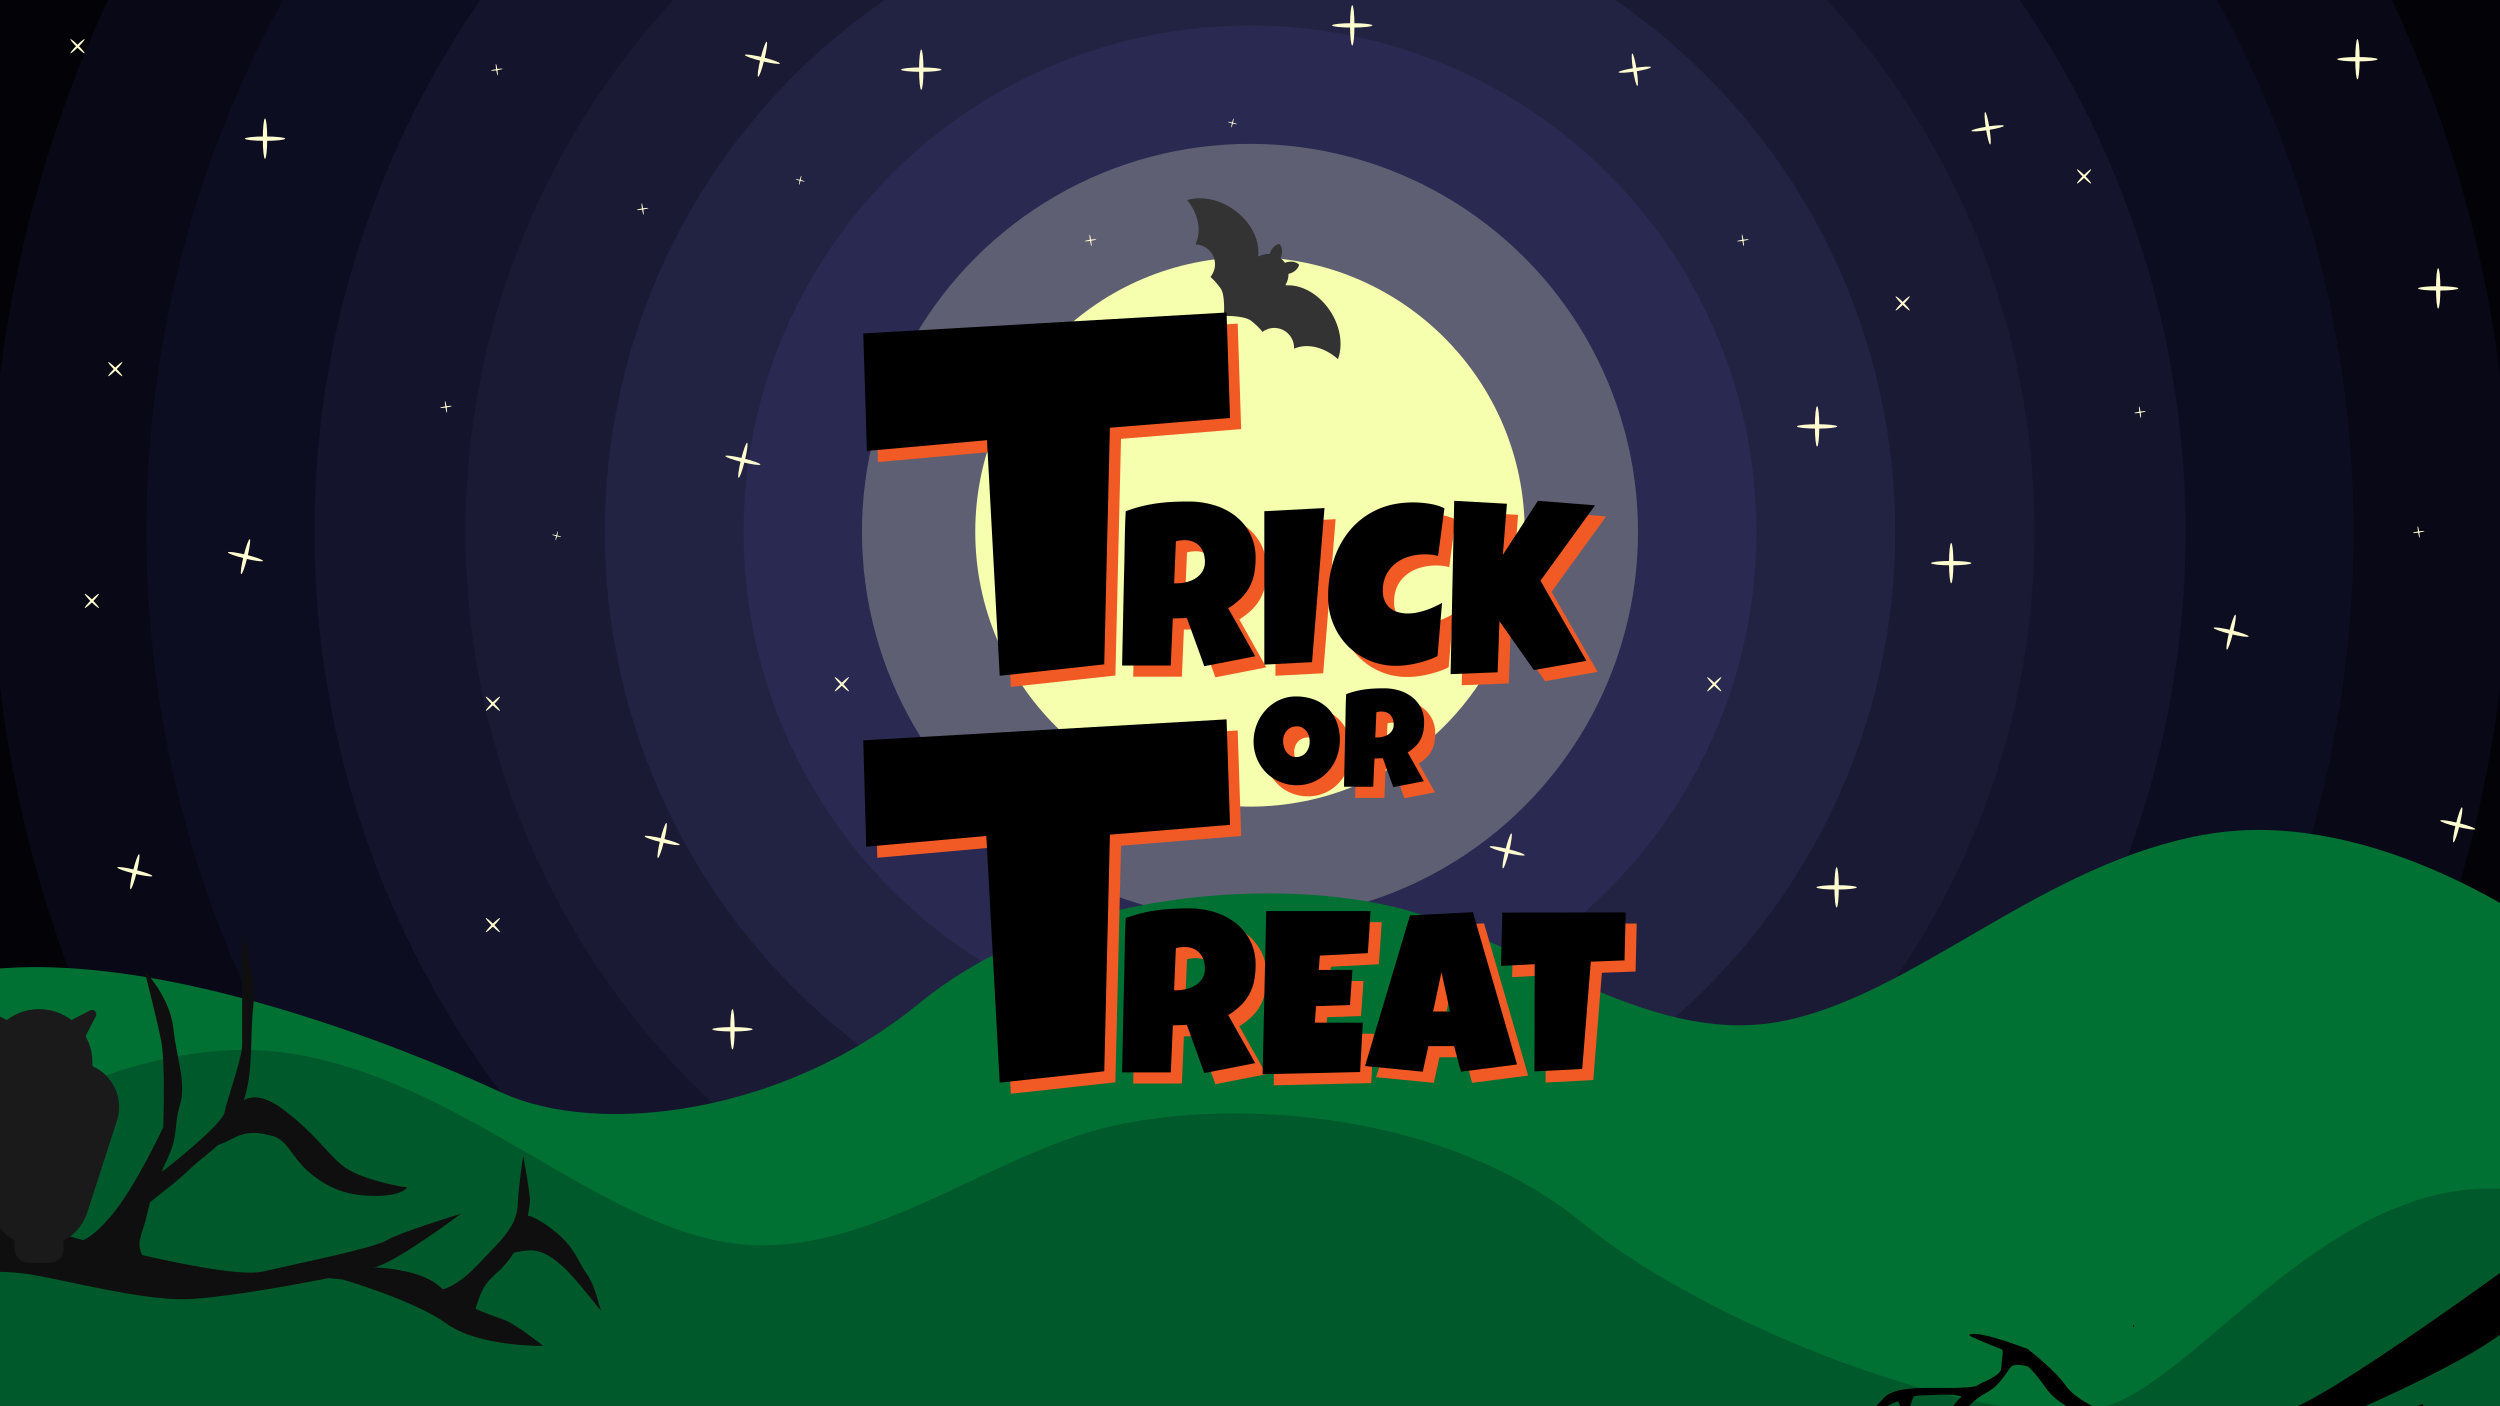<svg xmlns="http://www.w3.org/2000/svg" width="1920" height="1080" viewBox="0 0 1920 1080">
  <rect x="0" y="0" width="1920" height="1080" fill="#808080" stroke="none"/>
  <defs>
    <style>
      .cls-1 {
        fill: #020207;
      }

      .cls-2 {
        fill: #080816;
      }

      .cls-3 {
        fill: #0d0d21;
      }

      .cls-4 {
        fill: #14142d;
      }

      .cls-5 {
        fill: #1a1a35;
      }

      .cls-6 {
        fill: #222242;
      }

      .cls-7 {
        fill: #292951;
      }

      .cls-8 {
        fill: #bfbfb0;
        opacity: 0.36;
      }

      .cls-9 {
        fill: #f5ffae;
      }

      .cls-10 {
        fill: #333;
      }

      .cls-11 {
        stroke: #000;
        stroke-miterlimit: 10;
      }

      .cls-12 {
        fill: #fffdcf;
      }

      .cls-13 {
        fill: none;
      }

      .cls-14 {
        fill: #007033;
      }

      .cls-15 {
        fill: #00592a;
      }

      .cls-16 {
        fill: #0f0f0f;
      }

      .cls-17 {
        fill: #1a1a1a;
      }

      .cls-18 {
        fill: #f15a24;
      }
    </style>
  </defs>
  <g id="Backgrounds">
    <rect class="cls-1" width="1920" height="828"/>
    <circle class="cls-2" cx="960" cy="408.49" r="967.49"/>
    <circle class="cls-3" cx="960" cy="408.49" r="847.49"/>
    <circle class="cls-4" cx="960" cy="408.49" r="718.49"/>
    <circle class="cls-5" cx="960" cy="408.49" r="602.49"/>
    <circle class="cls-6" cx="960" cy="408.49" r="495.49"/>
    <circle class="cls-7" cx="960" cy="408.49" r="389"/>
    <circle class="cls-8" cx="960" cy="408.49" r="298"/>
    <circle class="cls-9" cx="960" cy="408.49" r="211"/>
    <path class="cls-10" d="M1022.24,239.91c-8.58-13.75-22.37-21.52-34.59-20.74l-.34-.54a14.7,14.7,0,0,0,1-2,15,15,0,0,0,1.25-6.32c.3-.07.6-.14.9-.23,3.92-1.16,6.73-4,7.22-6.82-2-2.14-5.85-2.95-9.77-1.79a9.52,9.52,0,0,0-1.1.39,15.36,15.36,0,0,0-1.63-2s-1.13-1.08-1.75-1.57a11.64,11.64,0,0,0,.45-1.08c1.37-3.85.77-7.76-1.27-9.85-2.89.34-5.82,3-7.19,6.84-.11.3-.2.59-.28.89a15.07,15.07,0,0,0-6.38.91,14.24,14.24,0,0,0-2,.93l-.52-.37c1.43-12.16-5.59-26.35-18.87-35.64-11.61-8.13-25.1-10.48-35.61-7.25,8.64,10.79,11.31,24,6.23,34.1a15.19,15.19,0,0,1,12.39,23.89c-.24.34-.49.68-.75,1h0a46.44,46.44,0,0,1,4.94,5.16c.93,1.11,1.93,2.38,2.95,3.82,3.62,5.1,2.41,21,2.41,21l.7,0c3.08-.05,15.54,0,20.44,3.87,1.38,1.1,2.6,2.16,3.66,3.15a45,45,0,0,1,4.89,5.21h0v0c.33-.24.68-.48,1-.7a15.18,15.18,0,0,1,23.19,13.65c10.35-4.54,23.41-1.17,33.73,8C1031.36,265.54,1029.73,251.94,1022.24,239.91Z"/>
    <path class="cls-11" d="M1751.5,645.34s-3,5,1,15c11.49,25.1-10.51,37.7-22,50-1,2,3-5.48,10-13,14-15,11-38,7-40s-8-4-9,0,5-7,5-7Z"/>
    <path class="cls-11" d="M1744.5,693.42c-22.85,4.22-35.89,5.13-51-12.08,5.15,6.71,5.94,14,19,17,8.63.48,25.24,1.12,28-1Z"/>
    <path class="cls-11" d="M1722.5,698.34c-3.57-3.22-7.22,18.4-8,21-2,7-2,8-7,15s0-9,1-10c2.66-2.67,8.36-22.23,5.45-25.82-1.45-1.18-4.2-3.9-4.2-3.9Z"/>
    <path class="cls-11" d="M1738.5,657.34c8.17,9.27-34,3.65-40,24a21.78,21.78,0,0,1,11-8c7-2,17-5,20-6s5.12,2.42,5.12,2.42Z"/>
    <g>
      <ellipse class="cls-12" cx="1810.53" cy="45.49" rx="1.69" ry="15.49"/>
      <ellipse class="cls-12" cx="1810.53" cy="45.49" rx="15.49" ry="1.69"/>
    </g>
    <g>
      <ellipse class="cls-12" cx="1498.53" cy="432.49" rx="1.69" ry="15.49"/>
      <ellipse class="cls-12" cx="1498.53" cy="432.49" rx="15.49" ry="1.69"/>
    </g>
    <g>
      <ellipse class="cls-12" cx="562.53" cy="790.49" rx="1.69" ry="15.49"/>
      <ellipse class="cls-12" cx="562.53" cy="790.49" rx="15.49" ry="1.69"/>
    </g>
    <g>
      <ellipse class="cls-12" cx="1410.53" cy="681.49" rx="1.69" ry="15.49"/>
      <ellipse class="cls-12" cx="1410.53" cy="681.49" rx="15.49" ry="1.69"/>
    </g>
    <g>
      <ellipse class="cls-12" cx="1872.53" cy="221.49" rx="1.69" ry="15.49"/>
      <ellipse class="cls-12" cx="1872.53" cy="221.49" rx="15.49" ry="1.69"/>
    </g>
    <g>
      <ellipse class="cls-12" cx="707.53" cy="53.49" rx="1.69" ry="15.49"/>
      <ellipse class="cls-12" cx="707.53" cy="53.49" rx="15.49" ry="1.69"/>
    </g>
    <g>
      <ellipse class="cls-12" cx="1038.53" cy="19.49" rx="1.69" ry="15.49"/>
      <ellipse class="cls-12" cx="1038.53" cy="19.49" rx="15.49" ry="1.69"/>
    </g>
    <g>
      <ellipse class="cls-12" cx="203.53" cy="106.49" rx="1.69" ry="15.49"/>
      <ellipse class="cls-12" cx="203.53" cy="106.49" rx="15.49" ry="1.69"/>
    </g>
    <g>
      <ellipse class="cls-12" cx="1395.53" cy="327.49" rx="1.69" ry="15.49"/>
      <ellipse class="cls-12" cx="1395.53" cy="327.49" rx="15.49" ry="1.69"/>
    </g>
    <g>
      <ellipse class="cls-12" cx="1600.53" cy="135.49" rx="0.84" ry="7.69" transform="translate(372.98 1171.43) rotate(-45)"/>
      <ellipse class="cls-12" cx="1600.53" cy="135.49" rx="7.69" ry="0.84" transform="translate(372.98 1171.43) rotate(-45)"/>
    </g>
    <g>
      <ellipse class="cls-12" cx="88.53" cy="283.49" rx="0.84" ry="7.69" transform="translate(-174.53 145.63) rotate(-45)"/>
      <ellipse class="cls-12" cx="88.53" cy="283.49" rx="7.69" ry="0.84" transform="translate(-174.53 145.63) rotate(-45)"/>
    </g>
    <g>
      <ellipse class="cls-12" cx="70.53" cy="461.49" rx="0.84" ry="7.69" transform="translate(-305.66 185.04) rotate(-45)"/>
      <ellipse class="cls-12" cx="70.53" cy="461.49" rx="7.69" ry="0.84" transform="translate(-305.66 185.04) rotate(-45)"/>
    </g>
    <g>
      <ellipse class="cls-12" cx="378.53" cy="540.49" rx="0.84" ry="7.69" transform="translate(-271.31 425.97) rotate(-45)"/>
      <ellipse class="cls-12" cx="378.53" cy="540.49" rx="7.69" ry="0.84" transform="translate(-271.31 425.97) rotate(-45)"/>
    </g>
    <g>
      <ellipse class="cls-12" cx="378.53" cy="710.49" rx="0.84" ry="7.69" transform="translate(-391.52 475.76) rotate(-45)"/>
      <ellipse class="cls-12" cx="378.53" cy="710.49" rx="7.69" ry="0.84" transform="translate(-391.52 475.76) rotate(-45)"/>
    </g>
    <g>
      <ellipse class="cls-12" cx="646.53" cy="525.49" rx="0.84" ry="7.69" transform="translate(-182.21 611.08) rotate(-45)"/>
      <ellipse class="cls-12" cx="646.53" cy="525.49" rx="7.69" ry="0.84" transform="translate(-182.21 611.08) rotate(-45)"/>
    </g>
    <g>
      <ellipse class="cls-12" cx="1316.53" cy="525.49" rx="0.84" ry="7.69" transform="translate(14.03 1084.84) rotate(-45)"/>
      <ellipse class="cls-12" cx="1316.53" cy="525.49" rx="7.69" ry="0.84" transform="translate(14.03 1084.84) rotate(-45)"/>
    </g>
    <g>
      <ellipse class="cls-12" cx="59.53" cy="35.49" rx="0.84" ry="7.69" transform="translate(-7.66 52.49) rotate(-45)"/>
      <ellipse class="cls-12" cx="59.53" cy="35.49" rx="7.69" ry="0.84" transform="translate(-7.66 52.49) rotate(-45)"/>
    </g>
    <g>
      <ellipse class="cls-12" cx="1255.53" cy="53.49" rx="1.38" ry="12.64" transform="translate(6.82 194.72) rotate(-8.89)"/>
      <ellipse class="cls-12" cx="1255.53" cy="53.49" rx="12.64" ry="1.38" transform="translate(6.82 194.72) rotate(-8.89)"/>
    </g>
    <g>
      <ellipse class="cls-12" cx="1526.53" cy="98.49" rx="1.38" ry="12.64" transform="translate(3.12 237.15) rotate(-8.89)"/>
      <ellipse class="cls-12" cx="1526.53" cy="98.49" rx="12.64" ry="1.38" transform="translate(3.12 237.15) rotate(-8.89)"/>
    </g>
    <g>
      <ellipse class="cls-12" cx="585.53" cy="45.49" rx="13.86" ry="1.51" transform="translate(402.27 603.46) rotate(-76.26)"/>
      <ellipse class="cls-12" cx="585.53" cy="45.49" rx="1.51" ry="13.86" transform="translate(402.27 603.46) rotate(-76.26)"/>
    </g>
    <g>
      <ellipse class="cls-12" cx="570.53" cy="353.49" rx="13.86" ry="1.51" transform="translate(91.64 823.73) rotate(-76.26)"/>
      <ellipse class="cls-12" cx="570.53" cy="353.49" rx="1.51" ry="13.86" transform="translate(91.64 823.73) rotate(-76.26)"/>
    </g>
    <g>
      <ellipse class="cls-12" cx="188.53" cy="427.49" rx="13.86" ry="1.51" transform="translate(-271.5 509.09) rotate(-76.26)"/>
      <ellipse class="cls-12" cx="188.53" cy="427.49" rx="1.51" ry="13.86" transform="translate(-271.5 509.09) rotate(-76.26)"/>
    </g>
    <g>
      <ellipse class="cls-12" cx="508.53" cy="645.49" rx="13.86" ry="1.51" transform="translate(-239.27 986.15) rotate(-76.26)"/>
      <ellipse class="cls-12" cx="508.53" cy="645.49" rx="1.51" ry="13.86" transform="translate(-239.27 986.15) rotate(-76.26)"/>
    </g>
    <g>
      <ellipse class="cls-12" cx="1713.53" cy="485.49" rx="13.86" ry="1.51" transform="translate(834.93 2034.67) rotate(-76.26)"/>
      <ellipse class="cls-12" cx="1713.53" cy="485.49" rx="1.51" ry="13.86" transform="translate(834.93 2034.67) rotate(-76.26)"/>
    </g>
    <g>
      <ellipse class="cls-12" cx="1157.53" cy="653.49" rx="13.86" ry="1.51" transform="translate(247.8 1622.67) rotate(-76.26)"/>
      <ellipse class="cls-12" cx="1157.53" cy="653.49" rx="1.51" ry="13.86" transform="translate(247.8 1622.67) rotate(-76.26)"/>
    </g>
    <g>
      <ellipse class="cls-12" cx="1887.53" cy="633.49" rx="13.86" ry="1.51" transform="translate(823.84 2316.53) rotate(-76.26)"/>
      <ellipse class="cls-12" cx="1887.53" cy="633.49" rx="1.51" ry="13.86" transform="translate(823.84 2316.53) rotate(-76.26)"/>
    </g>
    <g>
      <ellipse class="cls-12" cx="103.53" cy="669.49" rx="13.86" ry="1.51" transform="translate(-571.39 611.04) rotate(-76.26)"/>
      <ellipse class="cls-12" cx="103.53" cy="669.49" rx="1.51" ry="13.86" transform="translate(-571.39 611.04) rotate(-76.26)"/>
    </g>
    <g>
      <ellipse class="cls-12" cx="946.53" cy="94.49" rx="3.57" ry="0.39" transform="translate(629.92 991.49) rotate(-76.26)"/>
      <ellipse class="cls-12" cx="946.53" cy="94.49" rx="0.39" ry="3.57" transform="translate(629.92 991.49) rotate(-76.26)"/>
    </g>
    <g>
      <ellipse class="cls-12" cx="614.53" cy="138.49" rx="3.57" ry="0.39" transform="translate(334.04 702.54) rotate(-76.26)"/>
      <ellipse class="cls-12" cx="614.53" cy="138.49" rx="0.39" ry="3.57" transform="translate(334.04 702.54) rotate(-76.26)"/>
    </g>
    <g>
      <ellipse class="cls-12" cx="427.53" cy="411.49" rx="3.57" ry="0.39" transform="translate(-73.73 729.05) rotate(-76.26)"/>
      <ellipse class="cls-12" cx="427.53" cy="411.49" rx="0.39" ry="3.57" transform="translate(-73.73 729.05) rotate(-76.26)"/>
    </g>
    <g>
      <ellipse class="cls-12" cx="837.53" cy="184.49" rx="0.49" ry="4.52" transform="translate(-18.45 131.68) rotate(-8.89)"/>
      <ellipse class="cls-12" cx="837.53" cy="184.49" rx="4.52" ry="0.49" transform="translate(-18.45 131.68) rotate(-8.89)"/>
    </g>
    <g>
      <ellipse class="cls-12" cx="381.53" cy="53.49" rx="0.49" ry="4.52" transform="translate(-3.68 59.62) rotate(-8.89)"/>
      <ellipse class="cls-12" cx="381.53" cy="53.49" rx="4.52" ry="0.49" transform="translate(-3.68 59.62) rotate(-8.89)"/>
    </g>
    <g>
      <ellipse class="cls-12" cx="493.53" cy="160.49" rx="0.49" ry="4.52" transform="translate(-18.88 78.22) rotate(-8.89)"/>
      <ellipse class="cls-12" cx="493.53" cy="160.49" rx="4.52" ry="0.49" transform="translate(-18.88 78.22) rotate(-8.89)"/>
    </g>
    <g>
      <ellipse class="cls-12" cx="342.53" cy="312.49" rx="0.49" ry="4.52" transform="translate(-44.19 56.7) rotate(-8.89)"/>
      <ellipse class="cls-12" cx="342.53" cy="312.49" rx="4.52" ry="0.49" transform="translate(-44.19 56.7) rotate(-8.89)"/>
    </g>
    <g>
      <ellipse class="cls-12" cx="1338.53" cy="184.49" rx="0.49" ry="4.52" transform="translate(-12.43 209.13) rotate(-8.89)"/>
      <ellipse class="cls-12" cx="1338.53" cy="184.49" rx="4.52" ry="0.49" transform="translate(-12.43 209.13) rotate(-8.89)"/>
    </g>
    <g>
      <ellipse class="cls-12" cx="1643.53" cy="316.49" rx="0.49" ry="4.52" transform="translate(-29.17 257.86) rotate(-8.89)"/>
      <ellipse class="cls-12" cx="1643.53" cy="316.49" rx="4.52" ry="0.49" transform="translate(-29.17 257.86) rotate(-8.89)"/>
    </g>
    <g>
      <ellipse class="cls-12" cx="1857.53" cy="408.49" rx="0.49" ry="4.52" transform="translate(-40.82 292.05) rotate(-8.89)"/>
      <ellipse class="cls-12" cx="1857.53" cy="408.49" rx="4.52" ry="0.49" transform="translate(-40.82 292.05) rotate(-8.89)"/>
    </g>
    <rect class="cls-13" width="1918" height="1079"/>
    <path class="cls-14" d="M1955.92,716.37s-130-96.77-258.59-76.07S1468.66,766.81,1365.2,784.91,1164.32,718,1068.54,696s-257.77-11.32-362.28,74.34S459.63,873.43,385,839,121.49,728.27-12.88,745.13l-16.29,12.38,41.42,420.27,233.5,8.22,1688-72.12Z"/>
    <path class="cls-15" d="M-34.17,885.37s130-96.77,258.59-76.07S453.1,935.81,556.55,953.91,757.43,887,853.22,865s257.76-11.32,362.27,74.34S1553.37,1110.43,1628,1076s172.26-178.73,306.63-161.87l16.29,12.38-41.42,420.27L1676,1355-12,1282.88Z"/>
    <g>
      <ellipse class="cls-12" cx="1461.26" cy="233.01" rx="0.84" ry="7.69" transform="translate(263.23 1101.52) rotate(-45)"/>
      <ellipse class="cls-12" cx="1461.26" cy="233.01" rx="7.69" ry="0.84" transform="translate(263.23 1101.52) rotate(-45)"/>
    </g>
    <g>
      <path class="cls-16" d="M-37.55,926.14c9.39,0,96.42,25.6,131.4,34.13s90.44,20.48,108.36,16.21,85.33-17.92,94.71-23.89,57.17-20.48,57.17-20.48S309.72,965.39,291,972.22,175.76,997,142.48,997.81,50.34,983.31,24.74,979s-52.9-1.71-60.58.85S-37.55,926.14-37.55,926.14Z"/>
      <path class="cls-16" d="M268.76,973.07s48.64-2.56,68.26,14.5,42.67,23,51.2,26.45,29,19.63,29,19.63-49.49.85-74.23-17.07-79.89-33.94-79.89-33.94l-29.33-2.75Z"/>
      <path class="cls-16" d="M331.05,991.84s14.51,1.71,34.13-18.77,31.57-30.72,32.42-47.78,4.27-37.55,4.27-37.55S407,915.05,407,921.87s-4.27,29-14.51,43.52-17.91,14.5-23.89,29.86-6,22.19-6,22.19Z"/>
      <path class="cls-16" d="M401.87,933.82s4.27-3.41,22.18,10.24,19.63,24.74,26.45,34.13,9.39,24.74,11.1,28.15-17.07-22.18-29-33.27S413,960.27,407,960.27s-19.63,3.41-19.63,3.41Z"/>
      <path class="cls-16" d="M58.56,953.42s8,2.58,26.76-19.6,40.1-68.26,40.1-68.26,1.71-49.49-1.71-66.55-12.79-53.76-12.79-53.76,19.62,20.48,22.18,44.37,10.24,41.81,5.12,58.88-.85,22.18-9.39,41-11.09,21.33-15.36,41-10.6,23.74-2.31,37S122.86,985,122.86,985Z"/>
      <path class="cls-16" d="M126.36,898.49s44.28-34.64,46-44S186,812.66,186,802.42V717.1s11.09,31.57,8.53,55.46,0,46.07-6,68.26-12.8,32.42-29.86,46.07-13.66,12.8-29.87,25.6-21.33,16.21-24.74,27.3,5.12-33.27,5.12-33.27Z"/>
      <path class="cls-16" d="M183.44,848.5s9.39-15.36,35,4.26,33.28,34.13,46.08,43.52,43.51,15.36,46.93,15.36-3.42,6.82-22.19,6.82-33.27-3.41-49.49-16.21S221.84,875.8,209,872.39,188.56,869,177.47,875a98.41,98.41,0,0,1-23.89,8.53L180,856.18Z"/>
    </g>
    <g>
      <rect class="cls-17" x="11.23" y="909.97" width="37.59" height="59.79" rx="10.14"/>
      <path class="cls-17" d="M30.26,816h27A34.17,34.17,0,0,1,89.8,860.68L67.25,930.47h0c-11.6,35.89-62.38,35.89-74,0h0l-22.56-69.79C-37.22,836.11-22.59,816,3.24,816Z"/>
      <g>
        <path class="cls-17" d="M8.5,798,3,803.5a3.25,3.25,0,0,1-5.19-.82l-7-13.66-4.44-8.68A3.26,3.26,0,0,1-9.2,776l8.67,4.44,13.66,7a3.06,3.06,0,0,1,.82,5.19Z"/>
        <path class="cls-17" d="M51.55,798,57,803.5a3.25,3.25,0,0,0,5.19-.82l7-13.66,4.44-8.68A3.26,3.26,0,0,0,69.25,776l-8.68,4.44-13.66,7a3.06,3.06,0,0,0-.81,5.19Z"/>
      </g>
      <circle class="cls-17" cx="30.02" cy="816" r="41"/>
    </g>
    <g>
      <path class="cls-11" d="M1928.77,971.91s-147.43,107.66-172.8,111.48c-26.91,4-63.24,11.36-98.74,19.59-3.52-1.4-8.22-3.38-14.53-6.19-27.59-12.28-47.92-20.1-56.64-32.38s-29-27.91-29-27.91c-3.45-1.35-36.34-13.85-43.56-11.17,0,0-4.36-1.12,14.52,6.7,4,1.67,7.29,2.94,10,4,.58.83.81,2.64.15,7.15-1.45,10,1.46,10-10.16,16.75a82.24,82.24,0,0,0-10.37,5.19c-23,4-59.62-3.54-70.95,9.33-7.26,7.82-16,16.75-16,16.75,4-3.59,15.08-10.85,26.79-15.6,5,4.64,0,11-2.1,21.18a14.23,14.23,0,0,0-.16,1.56c-1.07,1.56-2.82,4.14-5.65,8.49-8.71,13.4-13.07,11.17-17.42,22.33s-2.91,15.63-2.91,20.1,1.45-8.93,7.26-17.86,5.81-12.29,13.07-15.64c6.78-3.12,6-6.35,9.37-4.9a62.93,62.93,0,0,1,5.15,11.6c2.91,10,2.91,15.63,2.91,15.63s1.45-23.44-2.91-30.14c-4.69-4.92,2.5-30.44,5.37-36.08a35.08,35.08,0,0,1,7.7-.77c10.06-.23,23.92-1.61,30.26,1.39-6.75,6-11.1,12.91-11.38,19.83,0,4.46,0,4.46,13.07-10s17.43-11.17,26.14-21.22,7.26-13.4,14.52-13.4a25.78,25.78,0,0,1,8.58,1.7l1.59,1.65c11.61,12.28,11.61,17.87,23.23,25.68s13.07,8.93,20.33,16.75,13.07,5.58,11.62,15.63a35.41,35.41,0,0,1-.95,4.48c-32.49,8.46-60.07,16.87-73,23-13-5.6-28.3-19.87-30.61-23-9.29-13.75-28.47-14-40.66-11.17,8.72,1.47,21.16,6.46,31.29,12.92,1.65,7.19,4.06,6.86-11,20.58-7.26,7.82-5.81,11.17-16,23.45s-14.52,14.52-14.52,14.52,23.23-11.17,26.14-19,11.61-12.28,20.33-23.44c3.6-4.62,6.21-5.5,7.89-5.37a28,28,0,0,1,2.27,3.13c5.81,7.82,8.71,7.82,7.26,15.63a19.29,19.29,0,0,0-.39,2c-8.7,5.46-14.39,10-15.93,13.36-1.22,2.69,9.06-.87,65.7-18.74,5.23-1.65,11.12-3.3,17.5-5,17.69,22.59,1.43,10.51-11.21,54.54-1.46.51-4.39,1.07-22.27-.46-26.14-2.23-43.56,5.59-52.28,0s-16-5.58-14.52-4.46c3.93,7,9.44,10.65,17.6,12.2-25.7,13.25-44.8-3.82-53.58-16.48-1.46-1.11-2.91,6.7,8.71,14.52s16,16.75,27.59,15.63,14.52-5.58,24.69-8.93a69.16,69.16,0,0,0,9.62-4c2.79-.14,5.75-.36,8.94-.66,18.88-1.12,30.49-4.47,34.85,1.12a65.91,65.91,0,0,1,4.82,7.29c-13.12,14.9-55.4,20.17-65.81,21.74,15.91,6,40.81,5.15,62.44-10,18.88-11.17,29-15.63,33.4-38s10.17-23.45,20.33-41.32c3.86-6.78,6.46-10.34,8.2-12.15,20.14-4.14,41.63-8.13,61.79-11.79,4.63,7.4,6.17,17.32,6.46,27.85-1.67,1.6-3.86,3.61-6.75,6.14-20.33,17.87-29,20.1-37.75,30.15-7.57,8.72-14,14.92-16.56,21.52-14.12,3.25-47,4.73-53.15,20.91a31.66,31.66,0,0,1,16-8.93c10.16-2.24,24.68-5.59,29-6.7a7.15,7.15,0,0,1,6.33,1.63c-1.81,6.36-4.63,12-3.42,12.88s7.67-18.15,15.8-28.08a45.31,45.31,0,0,1,7.43,2.4c5.35,2.06,9.44,24-5.77,40.49-32.31,4.54-51,5.25-72.65-13.69,7.49,7.49,8.62,15.63,27.59,19l1.92.08.19.12c4.23,4-4.06,25.85-7.91,28.83-1.46,1.12-8.72,19-1.46,11.17s7.26-8.93,10.17-16.75c.94-2.4,4.72-19.26,8.92-23,12.09.3,25.89.22,28.84-1.52a106.61,106.61,0,0,0-14.22,14.27c16.77-13.65,48.22-27.72,31.64-55.58-4.16-8-3.11-13.11-2.17-15.38,14.3-11.27,18.69-24.12,37.27-13.78-.12,2.73-.21,5.39-.25,8-1.45,19-8.71,32.38-23.23,58.06-5.13,9.07-9.23,29.47-7.26,31.26,3.6,3.29,33.4-41.31,42.11-58.06,3.47-6.67,6.93-25.89,9.85-46.62,2.25-2.09,4.91-4.41,7.58-7,5.8-5.58,10.16-3.35,24.68-3.35a27,27,0,0,1,7.21,1,108.57,108.57,0,0,0,10.22,7.89c13.07,8.93,8.71,6.7,11.61,14.51,1.78,2.92,3.23,5.58,4.43,8l-1-1.18c-19.42-8.34-27.69,32.1-41.2,32.21-10.17,3.35-29,13.4-29,13.4l-7.26,8.93s17.42-8.93,31.94-14.51,20.33-14.52,26.14-20.1c11.36-15.73,14.75-7.94,24.59-6.63,2.71,16.52-11.91,21.36-18.78,42.36,11.83-13.19,46.45-39.57,29-59.18a137,137,0,0,1-10.67-13,53.73,53.73,0,0,0,9.22,1.86c20.33,2.23,110.36-15.64,110.36-15.64s-39.38,1.52-70.92,1.83c-12.57-5.68-13.87-25.66-7.49-36.44,4.35-8.93,4.35-22.33,13.07-26.8s17.42-11.16,16-11.16c-28.25,9.29-36.8,20.17-42.11,44.66,0,5.58-1.45,8.93-4.36,15.63s0,8.93-4.35,11.17a27.17,27.17,0,0,0-3.8,2.43c-.74-.06-1.41-.13-2-.2-18.88-2.23-33.4-11.17-62.45-23.45-8.24-3.48-13.08-5.35-15.84-6.23.56-5.09,1.05-9.74,1.45-13.69,9.08-1.67,17.39-3.22,24.56-4.64,20-4,136.17-54,171.35-82.45C1966.92,986.68,1928.77,971.91,1928.77,971.91Z"/>
      <path class="cls-11" d="M1638.84,1018l-.31.25C1638.15,1018.81,1638.28,1018.66,1638.84,1018Z"/>
    </g>
    <g>
      <g>
        <path class="cls-18" d="M950.56,248.54l2.65,81-92.27,7.49L856.63,518.8l-80.3,8.74-9.81-180.95-92.24,8.26-2.78-90.21Z"/>
        <path class="cls-18" d="M972.84,437.3a59.45,59.45,0,0,1-1.17,12.29,37.21,37.21,0,0,1-3.7,10.12,36.41,36.41,0,0,1-6.51,8.52,58.09,58.09,0,0,1-9.65,7.47l20.68,36.84-39.1,7.64-13.38-37-10.77.35-1.56,36.14H870.32q.42-19.8.82-39.44t.91-39.45q.18-10,.35-19.81t.7-19.81a113.37,113.37,0,0,1,12-3.73A110.8,110.8,0,0,1,897,395.11q5.94-.83,12.07-1.13t12.56-.3a67,67,0,0,1,19.16,2.74,49.7,49.7,0,0,1,16.37,8.21,41.13,41.13,0,0,1,11.43,13.64A40.22,40.22,0,0,1,972.84,437.3Zm-38.92,2.78a21.44,21.44,0,0,0-1-6.69,14.82,14.82,0,0,0-3-5.26,13.5,13.5,0,0,0-4.86-3.48,17.25,17.25,0,0,0-6.82-1.26,26.81,26.81,0,0,0-3.39.22,24.48,24.48,0,0,0-3.22.65l-1.39,32.32h2.09a31.45,31.45,0,0,0,7.6-.95,22.59,22.59,0,0,0,6.95-3,16.31,16.31,0,0,0,5-5.12A13.86,13.86,0,0,0,933.92,440.08Z"/>
        <path class="cls-18" d="M1025.75,398.72l-9.55,118.34L979.53,519V401.15Z"/>
        <path class="cls-18" d="M1117.85,398.89,1113,435.56a32.17,32.17,0,0,0-5-1,50,50,0,0,0-5-.26,43.58,43.58,0,0,0-12.25,1.7,30.35,30.35,0,0,0-10.3,5.17,25.34,25.34,0,0,0-7.12,8.68,26.69,26.69,0,0,0-2.65,12.26A19.5,19.5,0,0,0,1072,470a14.56,14.56,0,0,0,4,5.47,16.8,16.8,0,0,0,6.17,3.21,27.55,27.55,0,0,0,7.82,1.05,33.67,33.67,0,0,0,6.69-.7,57.34,57.34,0,0,0,6.86-1.82,66.24,66.24,0,0,0,6.61-2.61c2.14-1,4.11-2,5.9-3l-3.47,40.84a56.56,56.56,0,0,1-7.34,3.08q-4,1.35-8.13,2.35a78.6,78.6,0,0,1-8.34,1.52,65.91,65.91,0,0,1-8,.52,51.94,51.94,0,0,1-37.19-15.29,52.44,52.44,0,0,1-11.08-16.82,53.79,53.79,0,0,1-4-20.89,90.41,90.41,0,0,1,4.26-28,68.58,68.58,0,0,1,12.51-23.07,58.7,58.7,0,0,1,20.46-15.64q12.21-5.73,28.11-5.74a81.7,81.7,0,0,1,12.3,1A41,41,0,0,1,1117.85,398.89Z"/>
        <path class="cls-18" d="M1233.5,396.63l-41.88,57.87L1226.89,516l-40.31,7.13-26.42-37.54-1.39,39.28-36.14,1.39,2.78-133.11,40.49,2.26-3.13,39.27,26.94-41.53Z"/>
        <path class="cls-18" d="M1037.51,576.78a37.83,37.83,0,0,1-1.1,9.15,36,36,0,0,1-3.15,8.26,34,34,0,0,1-5,7.06,32.09,32.09,0,0,1-23.8,10.35,32.71,32.71,0,0,1-8.94-1.2,33.81,33.81,0,0,1-7.95-3.36,32,32,0,0,1-6.7-5.21,32.52,32.52,0,0,1-5.11-6.78,34.59,34.59,0,0,1-3.28-8,33.22,33.22,0,0,1-1.18-8.92,36.58,36.58,0,0,1,4.25-17.1,35.36,35.36,0,0,1,5-7.09,33.05,33.05,0,0,1,6.54-5.57,31.24,31.24,0,0,1,7.85-3.65,30,30,0,0,1,8.91-1.31,38.93,38.93,0,0,1,13.79,2.35A29.21,29.21,0,0,1,1035.09,563,37.58,37.58,0,0,1,1037.51,576.78Zm-23.15,1.35a14.51,14.51,0,0,0-.65-4.35,11.84,11.84,0,0,0-1.9-3.75,9.82,9.82,0,0,0-3.1-2.66,8.68,8.68,0,0,0-4.25-1,10.35,10.35,0,0,0-4.38.89,10,10,0,0,0-3.31,2.42,10.63,10.63,0,0,0-2.11,3.6,12.82,12.82,0,0,0-.73,4.35,16.14,16.14,0,0,0,.62,4.38,13.15,13.15,0,0,0,1.88,4,10,10,0,0,0,3.1,2.87,8.29,8.29,0,0,0,4.3,1.1,9.76,9.76,0,0,0,7.72-3.58,11.76,11.76,0,0,0,2.08-3.78A13.5,13.5,0,0,0,1014.36,578.13Z"/>
        <path class="cls-18" d="M1102.26,563.33a35.38,35.38,0,0,1-.71,7.37,22.45,22.45,0,0,1-2.21,6.08,22.2,22.2,0,0,1-3.91,5.11,34.74,34.74,0,0,1-5.79,4.48l12.41,22.1-23.46,4.59-8-22.21-6.46.21-.94,21.69h-22.42q.26-11.89.5-23.67t.54-23.67q.1-6,.21-11.88t.42-11.89a66.89,66.89,0,0,1,14.31-3.62q3.57-.49,7.25-.68t7.53-.18A40.45,40.45,0,0,1,1083,538.8a30,30,0,0,1,9.83,4.93,24.75,24.75,0,0,1,6.86,8.18A24.17,24.17,0,0,1,1102.26,563.33ZM1078.9,565a12.84,12.84,0,0,0-.6-4,8.92,8.92,0,0,0-1.77-3.15,8.2,8.2,0,0,0-2.92-2.09,10.3,10.3,0,0,0-4.09-.75,15.1,15.1,0,0,0-2,.13,12.09,12.09,0,0,0-1.92.39l-.84,19.39H1066a19,19,0,0,0,4.56-.57,13.46,13.46,0,0,0,4.17-1.77,9.79,9.79,0,0,0,3-3.08A8.28,8.28,0,0,0,1078.9,565Z"/>
        <path class="cls-18" d="M950.56,561l2.65,81-92.27,7.5-4.31,181.73L776.33,840,766,650.53l-92.24,8.26-2.3-81.68Z"/>
        <path class="cls-18" d="M972.84,749.76a59.48,59.48,0,0,1-1.17,12.3,37.33,37.33,0,0,1-3.7,10.12,36.16,36.16,0,0,1-6.51,8.51,57.56,57.56,0,0,1-9.65,7.47L972.49,825l-39.1,7.65-13.38-37-10.77.34-1.56,36.15H870.32q.42-19.82.82-39.45t.91-39.44q.18-10,.35-19.81t.7-19.81a111.24,111.24,0,0,1,23.85-6q5.94-.83,12.07-1.13t12.56-.31a67.39,67.39,0,0,1,19.16,2.74,49.9,49.9,0,0,1,16.37,8.21,41.23,41.23,0,0,1,11.43,13.64A40.25,40.25,0,0,1,972.84,749.76Zm-38.92,2.78a21.54,21.54,0,0,0-1-6.69,14.82,14.82,0,0,0-3-5.26,13.6,13.6,0,0,0-4.86-3.47,17.08,17.08,0,0,0-6.82-1.26,25.07,25.07,0,0,0-3.39.22,23,23,0,0,0-3.22.65l-1.39,32.32h2.09a31.47,31.47,0,0,0,7.6-1,22.57,22.57,0,0,0,6.95-3,16.24,16.24,0,0,0,5-5.13A13.81,13.81,0,0,0,933.92,752.54Z"/>
        <path class="cls-18" d="M1061.12,708.23q-.52,8.16-1,16.16T1059,740.55l-36.84,1.91-.87,10.95h25.89l-1.91,26.93-26.06.87-.87,12.69h36.84q-.53,9.55-1.09,19t-1,18.9l-74.89,1.74L981,708.23Z"/>
        <path class="cls-18" d="M1173.63,826.05l-43.09,5.56L1125.32,812h-19.81l-4.34,19.64-44.31-4.35,34.58-115.73,48.31-2.43Zm-51.43-40.67-6.61-30.23-6.43,30.23Z"/>
        <path class="cls-18" d="M1257,709.27l-.87,36.84-25.89,1-6.6,82.37L1187,831.43l.18-82.36-25.9,1.39,1-41Z"/>
      </g>
      <g>
        <path d="M942,240l2.65,81-92.27,7.49-4.32,181.74L767.78,519,758,338.05l-92.23,8.26L663,256.1Z"/>
        <path d="M964.3,428.76a59.45,59.45,0,0,1-1.17,12.29,37.21,37.21,0,0,1-3.7,10.12,36.41,36.41,0,0,1-6.51,8.52,58.63,58.63,0,0,1-9.65,7.47L964,504l-39.1,7.64-13.38-37L900.7,475l-1.57,36.14H861.77q.43-19.8.83-39.44t.91-39.45q.18-10,.35-19.81t.69-19.81a116.61,116.61,0,0,1,12-3.74,114.3,114.3,0,0,1,11.86-2.3q6-.82,12.08-1.13t12.56-.3a66.92,66.92,0,0,1,19.15,2.74,49.66,49.66,0,0,1,16.38,8.21A41.13,41.13,0,0,1,960,409.73,40.22,40.22,0,0,1,964.3,428.76Zm-38.93,2.78a21.16,21.16,0,0,0-1-6.69,14.8,14.8,0,0,0-3-5.26,13.5,13.5,0,0,0-4.86-3.48,17.13,17.13,0,0,0-6.83-1.26,26.78,26.78,0,0,0-3.38.22,24.15,24.15,0,0,0-3.22.65L901.74,448h2.09a31.45,31.45,0,0,0,7.6-1,22.59,22.59,0,0,0,7-3,16.31,16.31,0,0,0,5-5.12A13.86,13.86,0,0,0,925.37,431.54Z"/>
        <path d="M1017.21,390.18l-9.56,118.34L971,510.43V392.61Z"/>
        <path d="M1109.31,390.35,1104.44,427a30.94,30.94,0,0,0-5-1,50.19,50.19,0,0,0-5-.26,43.53,43.53,0,0,0-12.25,1.7,30.33,30.33,0,0,0-10.3,5.16,25.61,25.61,0,0,0-7.13,8.69A26.81,26.81,0,0,0,1062,453.6a19.43,19.43,0,0,0,1.44,7.82,14.42,14.42,0,0,0,4,5.48,16.8,16.8,0,0,0,6.17,3.21,27.55,27.55,0,0,0,7.82,1.05,34.43,34.43,0,0,0,6.69-.7,57.34,57.34,0,0,0,6.86-1.82,67.56,67.56,0,0,0,6.6-2.61q3.22-1.48,5.91-3l-3.47,40.83a55.22,55.22,0,0,1-7.34,3.09q-4,1.35-8.13,2.34a73.85,73.85,0,0,1-8.34,1.52,64,64,0,0,1-8,.53,51.9,51.9,0,0,1-37.19-15.3A52.29,52.29,0,0,1,1024,479.19a53.79,53.79,0,0,1-4-20.89,90.41,90.41,0,0,1,4.26-28,68.58,68.58,0,0,1,12.51-23.07,58.58,58.58,0,0,1,20.46-15.64q12.21-5.73,28.11-5.74a81.47,81.47,0,0,1,12.29,1A40.69,40.69,0,0,1,1109.31,390.35Z"/>
        <path d="M1225,388.09,1183.08,446l35.27,61.51L1178,514.6l-26.42-37.54-1.39,39.28-36.14,1.39,2.78-133.11,40.49,2.26-3.13,39.27,26.93-41.53Z"/>
        <path d="M1029,568.24a37.83,37.83,0,0,1-1.1,9.15,36,36,0,0,1-3.15,8.26,33.72,33.72,0,0,1-5,7.06,31.71,31.71,0,0,1-6.62,5.5,32.16,32.16,0,0,1-17.17,4.85,32.71,32.71,0,0,1-8.94-1.2,33.81,33.81,0,0,1-8-3.36,32,32,0,0,1-6.7-5.21,32.78,32.78,0,0,1-5.11-6.78,35.24,35.24,0,0,1-3.29-8,33.62,33.62,0,0,1-1.17-8.92,36.58,36.58,0,0,1,4.25-17.1,35.36,35.36,0,0,1,5-7.09,32.77,32.77,0,0,1,6.54-5.57,31.24,31.24,0,0,1,7.85-3.65,30,30,0,0,1,8.91-1.31,38.93,38.93,0,0,1,13.79,2.35,29.23,29.23,0,0,1,17.46,17.23A37.38,37.38,0,0,1,1029,568.24Zm-23.15,1.35a14.83,14.83,0,0,0-.65-4.35,11.84,11.84,0,0,0-1.9-3.75,9.82,9.82,0,0,0-3.1-2.66,8.7,8.7,0,0,0-4.25-1,10.35,10.35,0,0,0-4.38.89,10,10,0,0,0-3.31,2.42,10.63,10.63,0,0,0-2.11,3.6,12.82,12.82,0,0,0-.73,4.35,15.76,15.76,0,0,0,.62,4.38,12.92,12.92,0,0,0,1.88,4,10,10,0,0,0,3.1,2.87,8.28,8.28,0,0,0,4.3,1.09,9.71,9.71,0,0,0,7.72-3.57,12,12,0,0,0,2.08-3.78A13.5,13.5,0,0,0,1005.82,569.59Z"/>
        <path d="M1093.71,554.79a35.42,35.42,0,0,1-.7,7.37,22.45,22.45,0,0,1-2.21,6.08,22.2,22.2,0,0,1-3.91,5.11,35.28,35.28,0,0,1-5.79,4.48l12.41,22.1-23.46,4.59-8-22.21-6.47.21-.93,21.69H1032.2q.25-11.9.5-23.67t.54-23.67c.07-4,.14-8,.21-11.88s.21-7.89.42-11.89a66.89,66.89,0,0,1,14.31-3.62q3.57-.5,7.24-.68c2.45-.12,5-.18,7.54-.18a40.45,40.45,0,0,1,11.49,1.64,29.79,29.79,0,0,1,9.83,4.93,24.62,24.62,0,0,1,6.85,8.18A24.17,24.17,0,0,1,1093.71,554.79Zm-23.35,1.67a12.84,12.84,0,0,0-.6-4,8.83,8.83,0,0,0-1.77-3.15,8.2,8.2,0,0,0-2.92-2.09,10.33,10.33,0,0,0-4.09-.75,15.1,15.1,0,0,0-2,.13,12.45,12.45,0,0,0-1.93.39l-.83,19.39h1.25a19,19,0,0,0,4.56-.57,13.72,13.72,0,0,0,4.17-1.78,9.66,9.66,0,0,0,3-3.07A8.31,8.31,0,0,0,1070.36,556.46Z"/>
        <path d="M942,552.46l2.65,81L852.4,641l-4.32,181.73-80.3,8.74L757.49,642l-92.23,8.26L663,568.57Z"/>
        <path d="M964.3,741.22a59.31,59.31,0,0,1-1.17,12.29,37.27,37.27,0,0,1-3.7,10.13,36.36,36.36,0,0,1-6.51,8.51,57.56,57.56,0,0,1-9.65,7.47L964,816.46l-39.1,7.65-13.38-37-10.77.35-1.57,36.15H861.77q.43-19.82.83-39.45t.91-39.45q.18-10,.35-19.81t.69-19.8a111.24,111.24,0,0,1,23.85-6q6-.82,12.08-1.13T913,697.6a66.92,66.92,0,0,1,19.15,2.74,49.66,49.66,0,0,1,16.38,8.21A41.23,41.23,0,0,1,960,722.19,40.25,40.25,0,0,1,964.3,741.22ZM925.37,744a21.24,21.24,0,0,0-1-6.69,14.8,14.8,0,0,0-3-5.26,13.6,13.6,0,0,0-4.86-3.47,17.13,17.13,0,0,0-6.83-1.26,26.79,26.79,0,0,0-3.38.21,24.17,24.17,0,0,0-3.22.66l-1.39,32.32h2.09a31.47,31.47,0,0,0,7.6-1,22.57,22.57,0,0,0,7-2.95,16.24,16.24,0,0,0,5-5.13A13.81,13.81,0,0,0,925.37,744Z"/>
        <path d="M1052.57,699.69q-.51,8.16-1,16.16T1050.49,732l-36.84,1.91-.87,11h25.89l-1.91,26.93-26.06.87-.87,12.69h36.84q-.53,9.55-1.09,19t-1,18.9L969.69,825l2.78-125.29Z"/>
        <path d="M1165.09,817.5,1122,823.07l-5.22-19.64H1097l-4.34,19.64-44.31-4.35L1082.9,703l48.31-2.43Zm-51.44-40.66-6.6-30.23-6.43,30.23Z"/>
        <path d="M1248.5,700.73l-.87,36.84-25.89,1-6.6,82.37-36.67,1.91.17-82.37-25.89,1.39,1-41Z"/>
      </g>
    </g>
  </g>
</svg>
